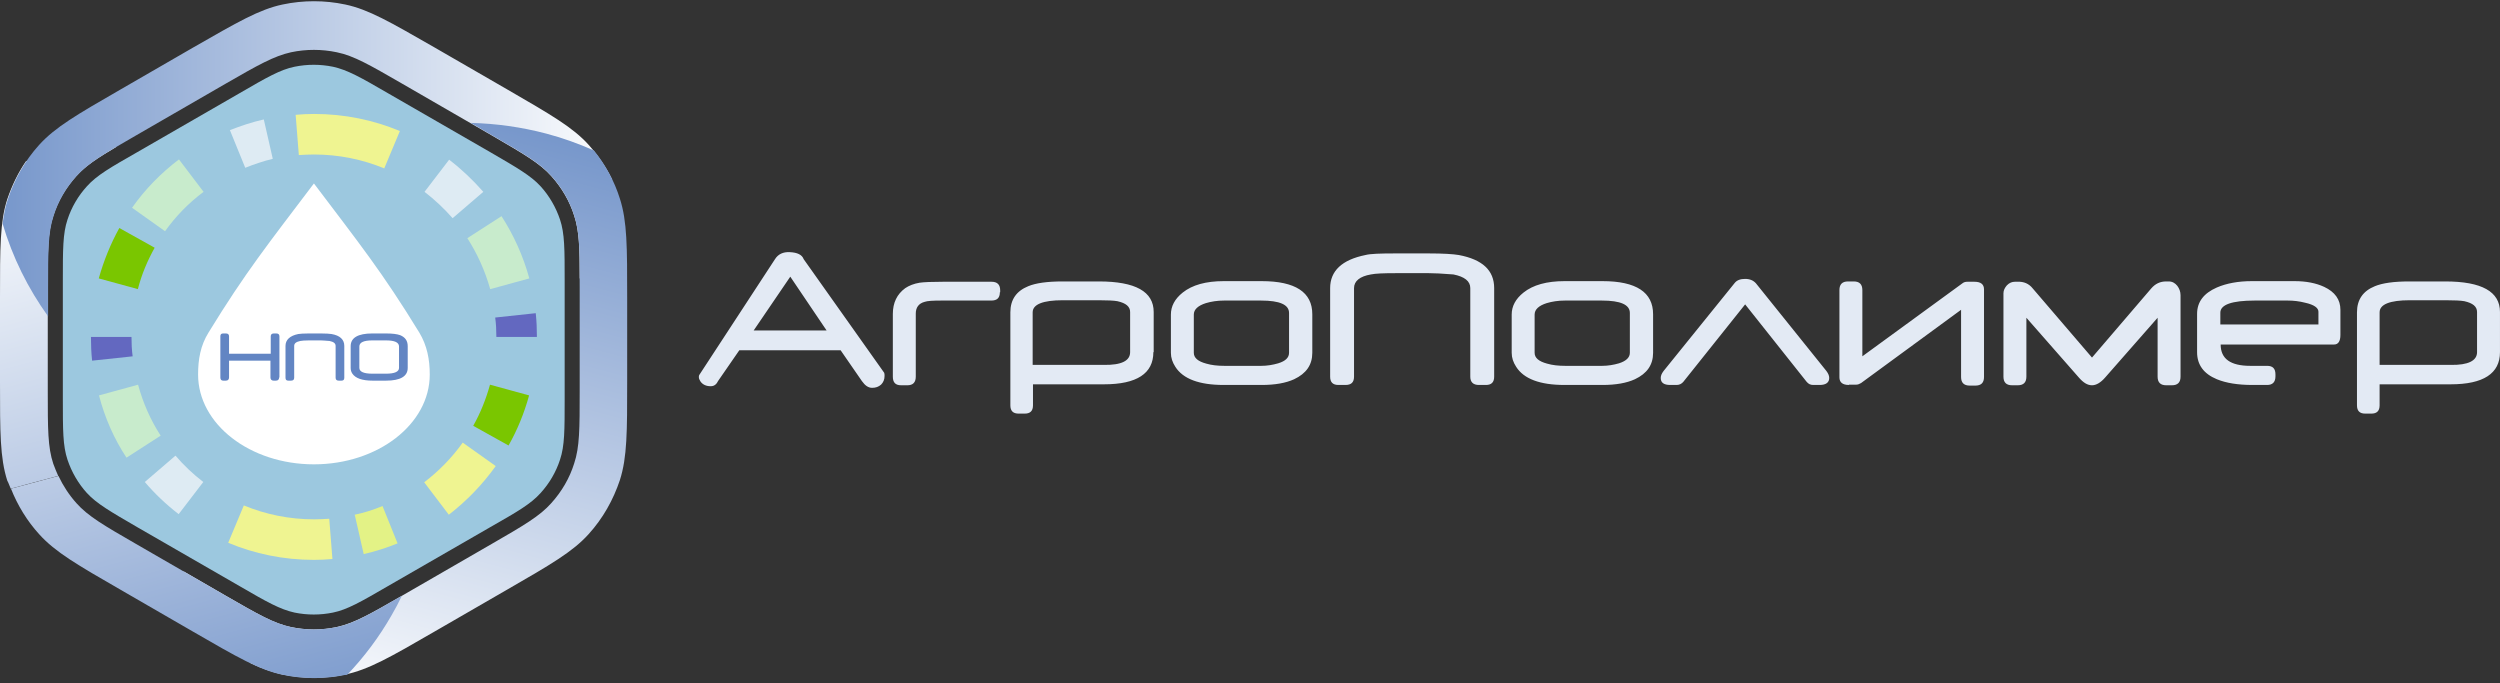 <svg width="139" height="38" viewBox="0 0 139 38" fill="none" xmlns="http://www.w3.org/2000/svg">
<rect x="0" y="0" width="139" height="38" fill="#333333" stroke="none"/>
<path d="M49.164 20.731C49.181 20.784 49.181 20.855 49.181 20.908C49.181 21.103 49.111 21.262 48.987 21.386C48.845 21.51 48.686 21.563 48.491 21.563C48.278 21.563 48.101 21.439 47.924 21.191L46.738 19.474H41.106L39.92 21.191C39.885 21.262 39.849 21.315 39.814 21.351C39.725 21.439 39.637 21.474 39.513 21.474C39.265 21.474 39.07 21.386 38.946 21.209C38.893 21.12 38.857 21.049 38.857 20.979C38.857 20.926 38.857 20.89 38.875 20.855L43.09 14.409C43.267 14.126 43.55 14.002 43.904 14.019C44.329 14.037 44.595 14.161 44.684 14.409L49.164 20.731ZM45.959 18.375L43.94 15.383L41.903 18.375H45.959ZM55.592 16.25C55.592 16.569 55.433 16.711 55.114 16.711H52.334C51.873 16.711 51.554 16.729 51.413 16.782C51.076 16.87 50.917 17.101 50.917 17.437V20.943C50.917 21.262 50.758 21.421 50.456 21.421H50.102C49.784 21.421 49.642 21.262 49.642 20.943V17.455C49.642 16.835 49.872 16.357 50.333 16.02C50.545 15.879 50.811 15.772 51.13 15.719C51.377 15.684 51.82 15.666 52.422 15.666H55.132C55.45 15.666 55.61 15.825 55.61 16.144V16.25H55.592ZM64.127 19.58C64.127 20.766 63.207 21.368 61.383 21.368H57.434V22.537C57.434 22.856 57.274 22.997 56.973 22.997H56.637C56.318 22.997 56.176 22.838 56.176 22.537V17.366C56.176 16.658 56.513 16.18 57.168 15.914C57.593 15.737 58.231 15.648 59.081 15.648H61.099C63.136 15.648 64.145 16.215 64.145 17.348V19.58H64.127ZM62.835 19.58V17.348C62.835 17.047 62.605 16.853 62.127 16.746C61.932 16.711 61.578 16.693 61.082 16.693H59.098C57.983 16.693 57.416 16.923 57.416 17.366V20.288H61.365C62.357 20.306 62.835 20.058 62.835 19.58ZM72.964 19.615C72.964 20.288 72.628 20.766 71.955 21.085C71.494 21.297 70.892 21.404 70.148 21.404H68.041C66.678 21.404 65.774 21.067 65.349 20.394C65.19 20.146 65.102 19.898 65.102 19.615V17.49C65.102 17.03 65.314 16.622 65.757 16.268C66.288 15.843 67.049 15.631 68.041 15.631H70.148C72.026 15.631 72.964 16.25 72.964 17.472V19.615ZM71.671 19.615V17.402C71.671 16.941 71.158 16.711 70.113 16.711H68.059C67.687 16.711 67.35 16.764 67.049 16.853C66.607 16.994 66.376 17.207 66.376 17.49V19.615C66.376 19.898 66.607 20.093 67.067 20.217C67.368 20.306 67.705 20.341 68.077 20.341H70.131C70.45 20.341 70.768 20.288 71.069 20.2C71.477 20.076 71.671 19.881 71.671 19.615ZM77.586 14.09H79.428C80.242 14.09 80.791 14.126 81.11 14.179C82.421 14.427 83.076 15.029 83.076 16.02V20.943C83.076 21.262 82.916 21.404 82.615 21.404H82.226C81.907 21.404 81.748 21.244 81.748 20.943V16.02C81.748 15.631 81.429 15.383 80.809 15.259C80.154 15.206 79.711 15.188 79.445 15.188H77.586C76.931 15.188 76.47 15.206 76.222 15.259C75.603 15.365 75.284 15.631 75.284 16.02V20.943C75.284 21.262 75.125 21.404 74.806 21.404H74.416C74.097 21.404 73.956 21.244 73.956 20.943V16.02C73.956 15.064 74.611 14.444 75.921 14.179C76.187 14.108 76.754 14.09 77.586 14.09ZM91.912 19.615C91.912 20.288 91.576 20.766 90.903 21.085C90.442 21.297 89.84 21.404 89.097 21.404H86.989C85.626 21.404 84.723 21.067 84.298 20.394C84.138 20.146 84.05 19.898 84.05 19.615V17.49C84.05 17.03 84.262 16.622 84.705 16.268C85.236 15.843 85.998 15.631 86.989 15.631H89.097C90.974 15.631 91.912 16.25 91.912 17.472V19.615ZM90.62 19.615V17.402C90.62 16.941 90.106 16.711 89.061 16.711H87.007C86.635 16.711 86.299 16.764 85.998 16.853C85.555 16.994 85.325 17.207 85.325 17.49V19.615C85.325 19.898 85.555 20.093 86.015 20.217C86.316 20.306 86.653 20.341 87.025 20.341H89.079C89.398 20.341 89.716 20.288 90.017 20.2C90.407 20.076 90.62 19.881 90.62 19.615ZM101.546 20.625C101.652 20.766 101.705 20.89 101.705 21.014C101.705 21.262 101.528 21.404 101.174 21.404H100.82C100.66 21.404 100.554 21.351 100.448 21.227L97.03 16.923L93.595 21.227C93.506 21.333 93.382 21.404 93.223 21.404H92.868C92.514 21.404 92.337 21.28 92.337 21.014C92.337 20.89 92.39 20.766 92.497 20.625L96.446 15.737C96.57 15.578 96.764 15.507 97.03 15.507C97.296 15.507 97.49 15.595 97.632 15.755L101.546 20.625ZM102.803 21.404C102.449 21.404 102.272 21.262 102.272 20.979V16.127C102.272 15.808 102.431 15.648 102.75 15.648H103.069C103.387 15.648 103.547 15.808 103.547 16.127V19.81L109.107 15.755C109.196 15.684 109.284 15.666 109.391 15.666H109.78C110.134 15.666 110.311 15.808 110.311 16.091V20.961C110.311 21.28 110.152 21.439 109.833 21.439H109.515C109.196 21.439 109.036 21.28 109.036 20.961V17.224L103.476 21.297C103.387 21.351 103.299 21.386 103.21 21.386H102.803V21.404ZM113.021 16.038L116.315 19.881L119.608 16.038C119.839 15.772 120.104 15.648 120.441 15.648H120.582C120.777 15.648 120.937 15.737 121.061 15.896C121.167 16.038 121.238 16.215 121.238 16.41V20.943C121.238 21.262 121.078 21.421 120.76 21.421H120.441C120.122 21.421 119.963 21.262 119.963 20.943V17.667L117.041 20.996C116.793 21.28 116.545 21.421 116.315 21.421C116.067 21.421 115.837 21.28 115.589 20.996L112.667 17.667V20.943C112.667 21.262 112.507 21.421 112.189 21.421H111.87C111.551 21.421 111.392 21.262 111.392 20.943V16.304C111.392 16.144 111.463 16.003 111.586 15.861C111.728 15.719 111.87 15.666 112.029 15.666H112.171C112.525 15.648 112.808 15.772 113.021 16.038ZM130.127 18.623C130.127 18.978 130.003 19.155 129.773 19.155H123.469C123.469 19.952 124.018 20.341 125.116 20.341H126.054C126.373 20.341 126.515 20.501 126.515 20.819V20.926C126.515 21.244 126.355 21.404 126.054 21.404H125.24C124.425 21.404 123.77 21.297 123.256 21.085C122.53 20.784 122.158 20.288 122.158 19.58V17.455C122.158 16.782 122.53 16.304 123.256 15.985C123.788 15.755 124.443 15.631 125.204 15.631H127.577C128.215 15.631 128.764 15.737 129.224 15.95C129.826 16.233 130.127 16.658 130.127 17.224V18.623ZM128.905 18.039V17.331C128.905 17.118 128.658 16.941 128.179 16.835C127.843 16.746 127.506 16.711 127.205 16.711H125.364C124.089 16.711 123.451 16.941 123.451 17.384V18.039H128.905ZM138.999 19.58C138.999 20.766 138.079 21.368 136.255 21.368H132.306V22.537C132.306 22.856 132.146 22.997 131.845 22.997H131.509C131.19 22.997 131.048 22.838 131.048 22.537V17.366C131.048 16.658 131.385 16.18 132.04 15.914C132.465 15.737 133.102 15.648 133.952 15.648H135.953C137.99 15.648 138.999 16.215 138.999 17.348V19.58ZM137.724 19.58V17.348C137.724 17.047 137.494 16.853 137.016 16.746C136.821 16.711 136.467 16.693 135.971 16.693H133.988C132.872 16.693 132.306 16.923 132.306 17.366V20.288H136.255C137.228 20.306 137.724 20.058 137.724 19.58Z" fill="#E3EAF4"/>
<path d="M0.596 27.168L3.236 26.46C3.139 26.235 3.043 26.009 2.962 25.784C2.656 24.866 2.656 23.836 2.656 21.775V16.011C2.656 13.95 2.656 12.92 2.962 12.002C3.22 11.181 3.655 10.441 4.234 9.796C4.733 9.233 5.393 8.798 6.488 8.154C5.055 8.17 3.606 8.364 2.19 8.75C1.948 8.814 1.69 8.895 1.449 8.959C0.998 9.619 0.66 10.328 0.402 11.085C0 12.34 0 13.757 0 16.575V21.227C0 24.045 0 25.446 0.402 26.718C0.483 26.863 0.531 27.023 0.596 27.168Z" fill="url(#paint0_linear_426_2080)"/>
<path d="M0.146 12.438C0.211 11.938 0.291 11.488 0.436 11.069C0.807 9.958 1.386 8.928 2.175 8.058C3.061 7.076 4.284 6.368 6.715 4.967L10.756 2.633C13.204 1.232 14.411 0.524 15.715 0.25C16.858 0.008 18.05 0.008 19.193 0.25C20.497 0.524 21.704 1.232 24.151 2.633L28.193 4.967C30.64 6.384 31.847 7.076 32.733 8.058C33.248 8.638 33.683 9.266 34.021 9.958C33.731 11.922 33.119 13.79 32.234 15.497C32.234 13.774 32.202 12.84 31.928 12.003C31.67 11.182 31.235 10.441 30.656 9.797C30.012 9.073 29.11 8.558 27.339 7.527L22.348 4.645C20.561 3.615 19.676 3.1 18.726 2.906C17.889 2.729 17.019 2.729 16.182 2.906C15.232 3.116 14.347 3.615 12.56 4.645L7.569 7.527C5.781 8.558 4.896 9.073 4.252 9.797C3.672 10.441 3.238 11.182 2.98 12.003C2.674 12.921 2.674 13.951 2.674 16.012V17.59C1.563 16.044 0.694 14.305 0.146 12.438Z" fill="url(#paint1_linear_426_2080)"/>
<path d="M10.19 31.757L12.556 33.126C14.343 34.156 15.229 34.671 16.179 34.864C17.016 35.042 17.885 35.042 18.722 34.864C19.672 34.655 20.558 34.156 22.345 33.126L27.336 30.244C29.123 29.213 30.009 28.698 30.652 27.974C31.232 27.33 31.667 26.589 31.924 25.768C32.23 24.85 32.23 23.82 32.23 21.759V15.995C32.23 13.935 32.23 12.904 31.924 11.986C31.667 11.165 31.232 10.425 30.652 9.781C30.009 9.056 29.107 8.541 27.336 7.511L26.177 6.834C27.561 6.867 28.978 7.06 30.379 7.43C31.297 7.672 32.182 7.994 33.019 8.364C33.663 9.153 34.162 10.071 34.468 11.053C34.871 12.309 34.871 13.725 34.871 16.543V21.196C34.871 24.013 34.871 25.414 34.468 26.686C34.098 27.797 33.518 28.827 32.729 29.696C31.844 30.678 30.62 31.387 28.189 32.788L24.148 35.122C21.701 36.539 20.493 37.231 19.189 37.505C18.046 37.746 16.855 37.746 15.712 37.505C15.148 37.376 14.585 37.183 13.941 36.877C12.379 35.428 11.107 33.689 10.19 31.757Z" fill="url(#paint2_linear_426_2080)"/>
<path d="M19.317 37.505C20.251 36.523 21.072 35.429 21.765 34.221C21.974 33.867 22.167 33.497 22.344 33.126C20.557 34.157 19.672 34.672 18.722 34.865C17.885 35.042 17.015 35.042 16.178 34.865C15.228 34.656 14.343 34.157 12.556 33.126L7.565 30.244C5.777 29.214 4.892 28.699 4.248 27.974C3.845 27.523 3.507 27.008 3.25 26.461L0.609 27.169C0.98 28.103 1.511 28.973 2.187 29.713C3.073 30.695 4.296 31.404 6.727 32.804L10.768 35.139C13.216 36.556 14.423 37.248 15.727 37.522C16.87 37.763 18.062 37.763 19.205 37.522C19.237 37.538 19.269 37.522 19.317 37.505Z" fill="url(#paint3_linear_426_2080)"/>
<path d="M13.331 5.176C14.829 4.306 15.585 3.872 16.374 3.711C17.082 3.566 17.807 3.566 18.515 3.711C19.32 3.888 20.061 4.306 21.558 5.176L27.258 8.46C28.755 9.33 29.512 9.764 30.059 10.36C30.542 10.891 30.912 11.535 31.138 12.211C31.395 12.984 31.395 13.854 31.395 15.592V22.177C31.395 23.916 31.395 24.786 31.138 25.558C30.912 26.251 30.542 26.879 30.059 27.41C29.512 28.022 28.755 28.456 27.258 29.31L21.558 32.594C20.061 33.464 19.304 33.898 18.515 34.059C17.807 34.204 17.082 34.204 16.374 34.059C15.569 33.882 14.829 33.464 13.331 32.594L7.632 29.31C6.135 28.44 5.378 28.006 4.83 27.41C4.347 26.879 3.977 26.235 3.752 25.558C3.494 24.786 3.494 23.916 3.494 22.177V15.592C3.494 13.854 3.494 12.984 3.752 12.211C3.977 11.519 4.347 10.891 4.83 10.36C5.378 9.748 6.135 9.314 7.632 8.46L13.331 5.176Z" fill="#9CC8DF"/>
<path d="M9.177 12.856L7.342 11.552C8.066 10.522 8.952 9.62 9.95 8.863L11.319 10.666C10.497 11.278 9.773 12.019 9.177 12.856Z" fill="#C8EBCC"/>
<path d="M25.984 13.242L27.884 12.019C28.56 13.065 29.092 14.24 29.43 15.48L27.256 16.076C26.966 15.045 26.532 14.095 25.984 13.242Z" fill="#C8EBCC"/>
<path d="M7.033 25.446L8.933 24.222C8.37 23.353 7.951 22.403 7.677 21.389L5.504 21.984C5.826 23.224 6.341 24.399 7.033 25.446Z" fill="#C8EBCC"/>
<path d="M21.268 28.135C20.769 28.344 20.254 28.505 19.723 28.618L20.222 30.807C20.866 30.663 21.51 30.453 22.105 30.212L21.268 28.135Z" fill="#E3F286"/>
<path d="M29.787 17.413C29.835 17.848 29.852 18.299 29.852 18.733H27.598C27.598 18.363 27.581 18.009 27.533 17.655L29.787 17.413Z" fill="#6368C0"/>
<path d="M5.121 20.053C5.073 19.618 5.057 19.168 5.057 18.733H7.311C7.311 19.103 7.327 19.457 7.375 19.812L5.121 20.053Z" fill="#6368C0"/>
<path d="M7.666 16.075L5.492 15.48C5.766 14.498 6.152 13.548 6.635 12.678L8.599 13.773C8.197 14.498 7.875 15.254 7.666 16.075Z" fill="#7AC600"/>
<path d="M29.418 21.984L27.244 21.389C27.019 22.194 26.713 22.966 26.311 23.675L28.275 24.77C28.758 23.916 29.144 22.983 29.418 21.984Z" fill="#7AC600"/>
<path d="M13.636 9.329L12.783 7.236C13.395 6.995 14.023 6.786 14.667 6.641L15.166 8.83C14.635 8.959 14.12 9.136 13.636 9.329Z" fill="#DEEBF3"/>
<path d="M23.604 10.666L24.972 8.879C25.664 9.41 26.292 10.006 26.872 10.666L25.165 12.131C24.682 11.584 24.167 11.101 23.604 10.666Z" fill="#DEEBF3"/>
<path d="M9.934 28.586L11.303 26.799C10.739 26.364 10.224 25.881 9.757 25.334L8.051 26.799C8.614 27.459 9.242 28.054 9.934 28.586Z" fill="#DEEBF3"/>
<path d="M16.615 8.622C16.888 8.606 17.178 8.59 17.452 8.59C18.836 8.59 20.157 8.864 21.364 9.363L22.233 7.286C20.768 6.674 19.158 6.336 17.468 6.336C17.114 6.336 16.776 6.352 16.438 6.384L16.615 8.622Z" fill="#EFF491"/>
<path d="M27.563 25.913L25.727 24.609C25.131 25.447 24.407 26.187 23.586 26.815L24.954 28.618C25.953 27.846 26.822 26.944 27.563 25.913Z" fill="#EFF491"/>
<path d="M18.483 31.081C18.145 31.113 17.807 31.129 17.453 31.129C15.763 31.129 14.153 30.791 12.688 30.179L13.557 28.102C14.764 28.602 16.085 28.875 17.469 28.875C17.759 28.875 18.033 28.859 18.306 28.843L18.483 31.081Z" fill="#EFF491"/>
<path d="M17.454 25.817C21.012 25.817 23.894 23.579 23.894 20.826C23.894 19.989 23.749 19.216 23.314 18.492C21.253 15.127 19.997 13.565 17.454 10.2C14.91 13.565 13.654 15.127 11.593 18.492C11.143 19.216 11.014 19.989 11.014 20.826C11.014 23.579 13.896 25.817 17.454 25.817Z" fill="white"/>
<path d="M15.52 20.987C15.52 21.099 15.456 21.164 15.343 21.164H15.214C15.102 21.164 15.037 21.099 15.037 20.987V20.053H12.735V20.987C12.735 21.099 12.671 21.164 12.558 21.164H12.413C12.3 21.164 12.252 21.099 12.252 20.987V18.701C12.252 18.588 12.3 18.54 12.413 18.54H12.558C12.671 18.54 12.735 18.588 12.735 18.701V19.666H15.053V18.701C15.053 18.588 15.118 18.54 15.23 18.54H15.359C15.472 18.54 15.536 18.588 15.536 18.701V20.987H15.52ZM17.178 18.54H17.839C18.128 18.54 18.322 18.556 18.434 18.572C18.901 18.652 19.143 18.878 19.143 19.232V21.003C19.143 21.116 19.094 21.164 18.982 21.164H18.837C18.724 21.164 18.66 21.116 18.66 21.003V19.232C18.66 19.087 18.547 19.006 18.322 18.958C18.096 18.942 17.935 18.926 17.839 18.926H17.178C16.937 18.926 16.776 18.942 16.695 18.958C16.47 19.006 16.357 19.087 16.357 19.232V21.003C16.357 21.116 16.293 21.164 16.18 21.164H16.035C15.923 21.164 15.874 21.116 15.874 21.003V19.232C15.874 18.894 16.116 18.668 16.583 18.572C16.679 18.556 16.889 18.54 17.178 18.54ZM22.669 20.455C22.669 20.922 22.266 21.164 21.461 21.164H20.721C20.141 21.164 19.771 21.035 19.593 20.777C19.529 20.681 19.497 20.584 19.497 20.455V19.248C19.497 18.781 19.899 18.54 20.704 18.54H21.445C21.815 18.54 22.073 18.572 22.25 18.636C22.524 18.749 22.669 18.942 22.669 19.248V20.455ZM22.186 20.455V19.264C22.186 19.039 21.944 18.926 21.461 18.926H20.704C20.221 18.926 19.98 19.039 19.98 19.264V20.455C19.98 20.665 20.221 20.777 20.704 20.777H21.461C21.944 20.777 22.186 20.665 22.186 20.455Z" fill="#6285C3"/>
<defs>
<linearGradient id="paint0_linear_426_2080" x1="1.208" y1="9.01" x2="10.209" y2="42.601" gradientUnits="userSpaceOnUse">
<stop stop-color="white"/>
<stop offset="1" stop-color="#7797CB"/>
</linearGradient>
<linearGradient id="paint1_linear_426_2080" x1="0.065" y1="8.827" x2="34.841" y2="8.827" gradientUnits="userSpaceOnUse">
<stop stop-color="#7797CB"/>
<stop offset="1" stop-color="white"/>
</linearGradient>
<linearGradient id="paint2_linear_426_2080" x1="28.315" y1="6.905" x2="19.314" y2="40.495" gradientUnits="userSpaceOnUse">
<stop stop-color="#7797CB"/>
<stop offset="1" stop-color="white"/>
</linearGradient>
<linearGradient id="paint3_linear_426_2080" x1="14.5" y1="41.451" x2="5.499" y2="7.86" gradientUnits="userSpaceOnUse">
<stop stop-color="#7797CB"/>
<stop offset="1" stop-color="white"/>
</linearGradient>
</defs>
</svg>
